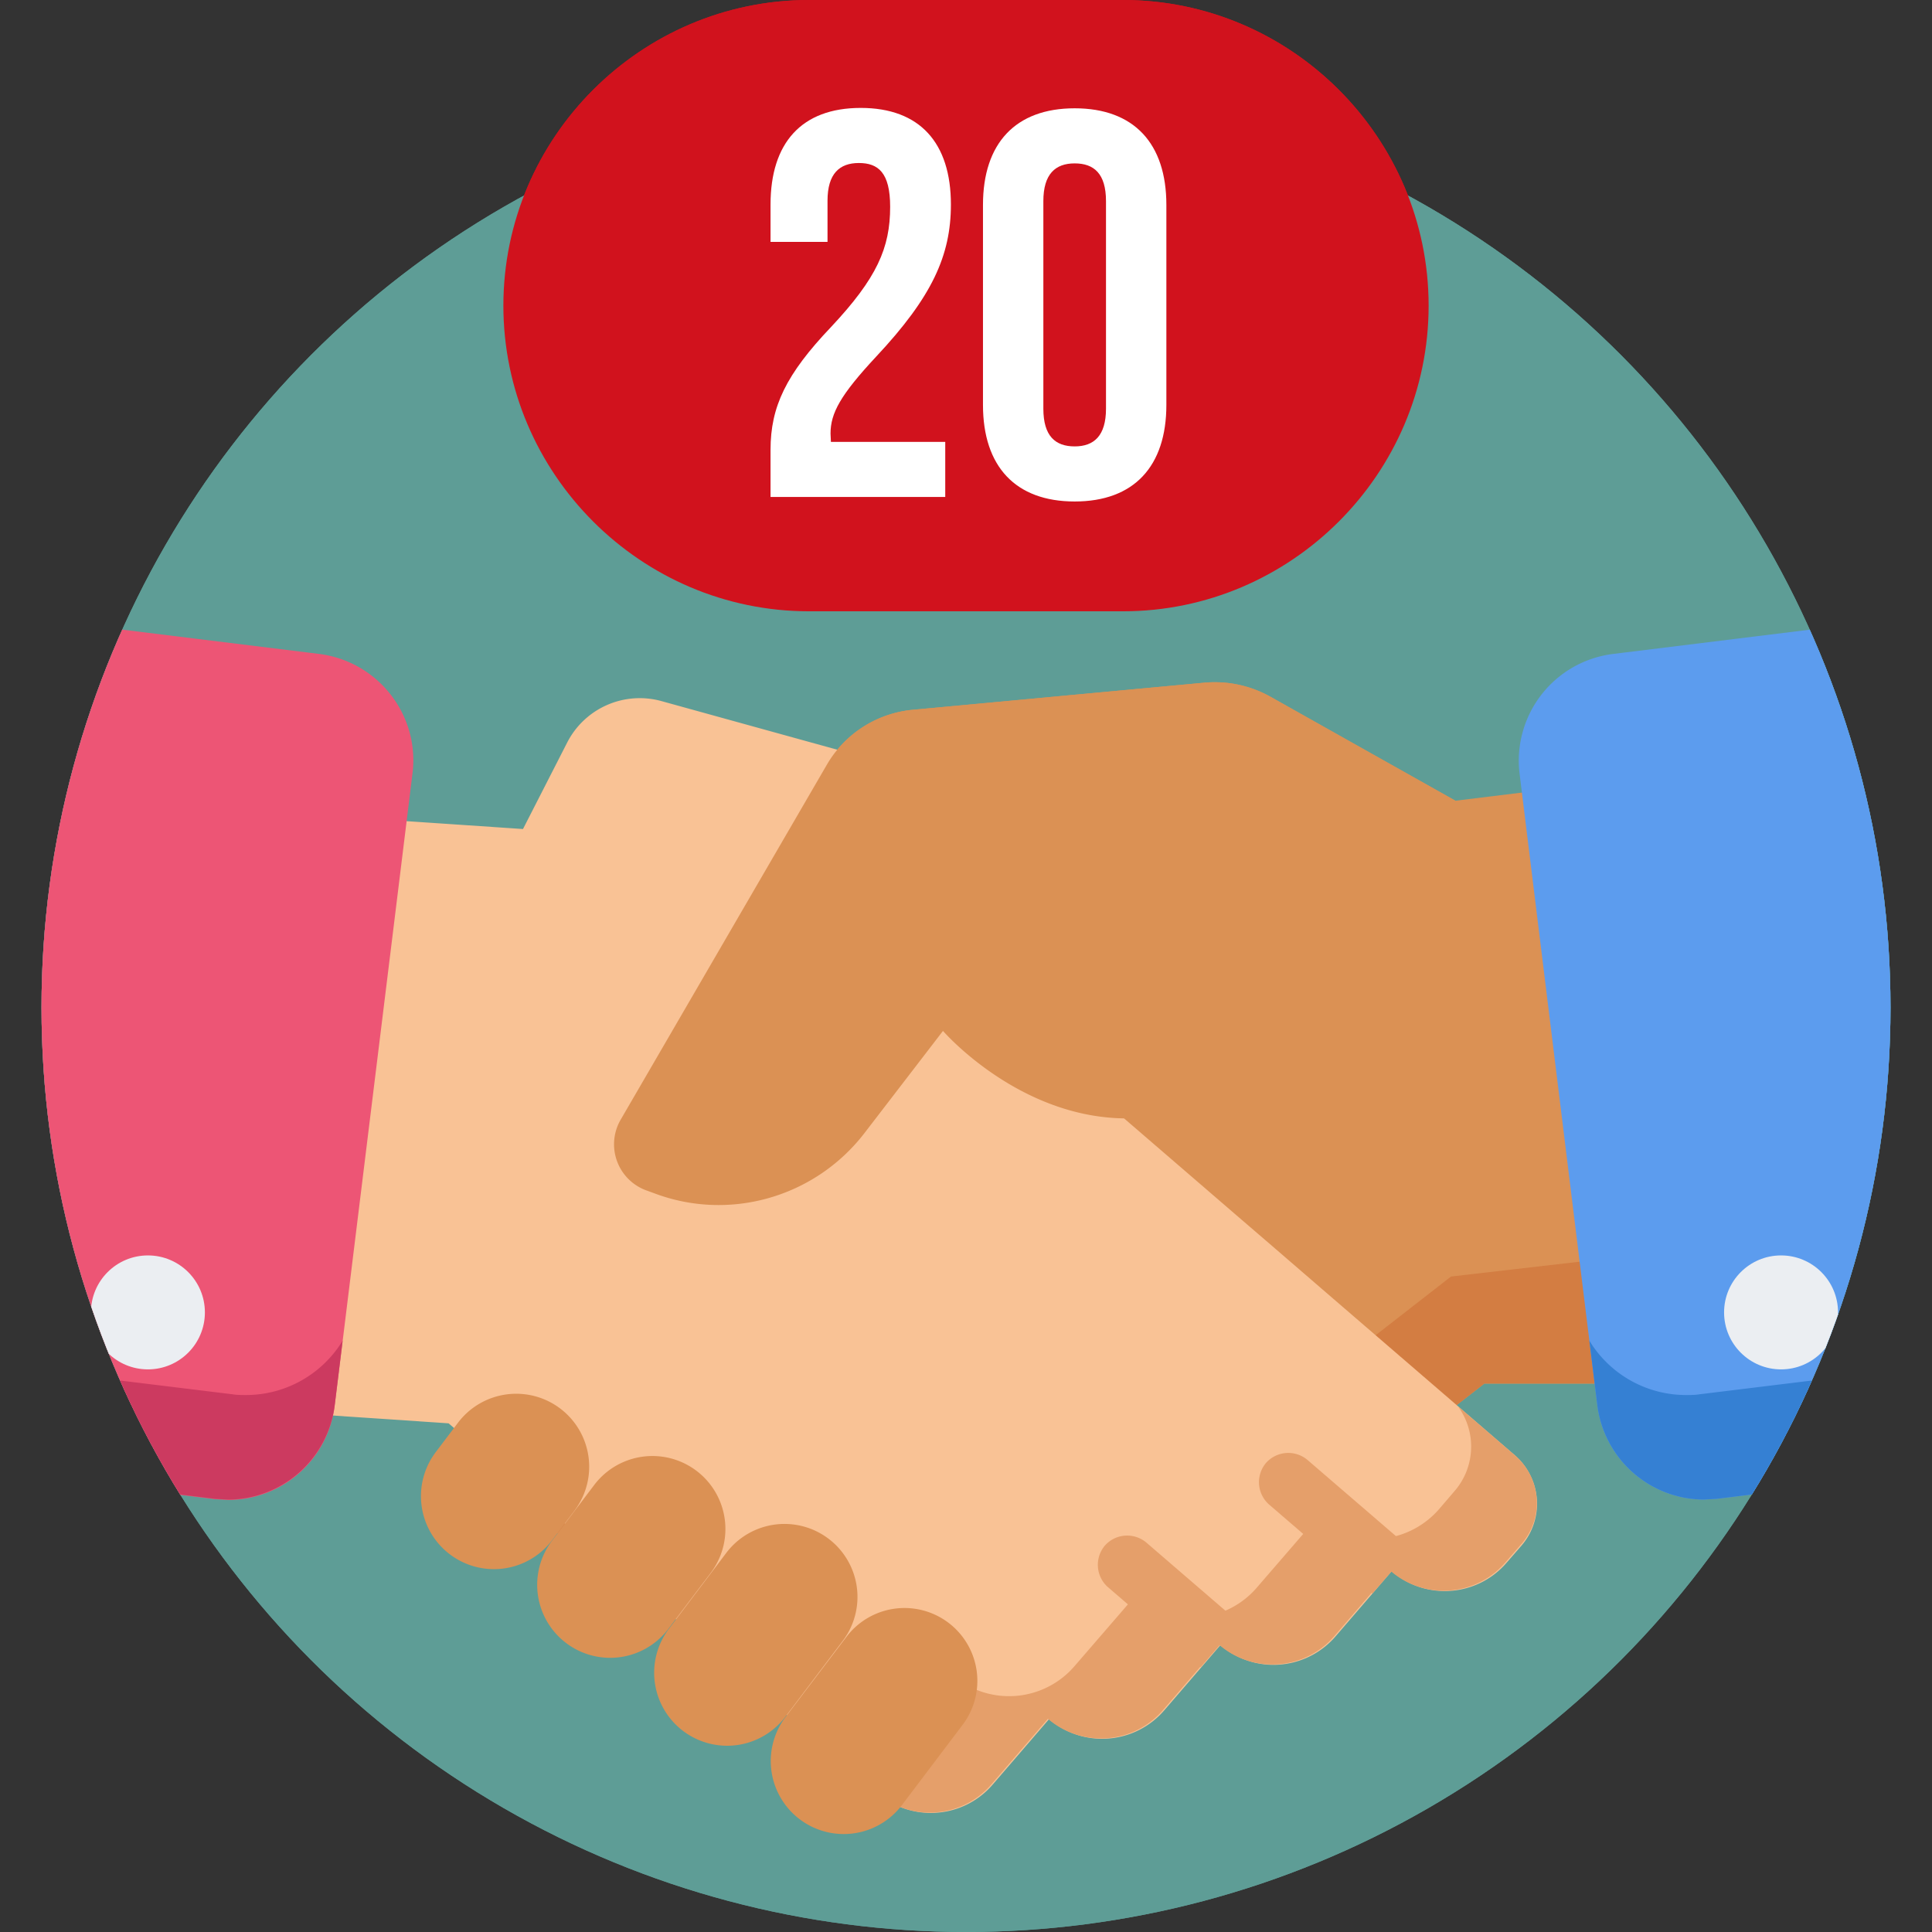 <svg id="Capa_1" xmlns="http://www.w3.org/2000/svg" xmlns:xlink="http://www.w3.org/1999/xlink" viewBox="0 0 512 512">
  <rect x="0" y="0" width="512" height="512" fill="#333333" stroke="none"/>
  <style>
    .st0{fill:#5e9d96}.st13{fill:#fff}.st17{fill:#d1121d}.st62{fill:#db9154}.st63{fill:#d37d42}.st64{fill:#f9c295}.st65{fill:#e59f6a}.st66{fill:#5c9cee}.st67{fill:#3580d3}.st68{fill:#ed5575}.st69{fill:#cc3a60}.st70{fill:#ebeef2}
  </style>
  <circle class="st0" cx="256" cy="267" r="245"/>
  <defs>
    <circle id="SVGID_77_" cx="256" cy="267" r="245"/>
  </defs>
  <clipPath id="SVGID_2_">
    <use xlink:href="#SVGID_77_" overflow="visible"/>
  </clipPath>
  <g clip-path="url(#SVGID_2_)">
    <path class="st62" d="M424.5 318.8L411 209.1l-25.3 3.1-49.1-27.6a30.2 30.2 0 0 0-17.2-3.7l-77.5 7.2c-9.5.9-18 6.3-22.8 14.6l-54.6 94a13 13 0 0 0 6.6 18.7l2.2.8c4.3 1.6 8.7 2.6 13.1 2.9l-6.9 6-13.8 12.1-39.4 33.6c-7 6.1-7.7 16.7-1.6 23.7l4 4.6c7.8 9 21.5 9.9 30.5 2.1l15 17.3a21.8 21.8 0 0 0 18.9 7.3c4.1-.5 8.2-2.2 11.5-5.2l15 17.3a21.9 21.9 0 0 0 19 7.3c4.1-.5 8.2-2.2 11.5-5.2l8.2 7.1c7.8 9 21.5 9.9 30.5 2.1l11.1-9.7 93.3-72.7.1-.1h36.8l-5.6-47.9z"/>
    <path class="st63" d="M384.5 338.3l-.1.1-93.4 72.7-11.1 9.7c-9 7.8-22.7 6.9-30.5-2.1l-8.2-7.1a21.6 21.6 0 0 1-30.5-2.1l-15-17.3a21.3 21.3 0 0 1-30.4-2.1l-15-17.3c-7.7 6.7-18.8 7-26.8 1.3a16.7 16.7 0 0 0 1.3 20.3l4 4.6c7.8 9 21.5 9.9 30.5 2.1l15 17.3a21.8 21.8 0 0 0 18.9 7.3c4.1-.5 8.2-2.2 11.5-5.2l15 17.3a21.9 21.9 0 0 0 19 7.3c4.1-.5 8.2-2.2 11.5-5.2l8.2 7.1c7.8 9 21.5 9.9 30.5 2.1l11.1-9.7 93.3-72.7.1-.1h36.8l-4.1-33.1-41.6 4.8z"/>
    <path class="st64" d="M401.5 385.7l-50-43.1-13.9-12-10-8.6-42.8-36.9 4.9-42.1a29.1 29.1 0 0 0-21.1-31.4l-93.3-25.8a21.6 21.6 0 0 0-25 11l-11.7 22.9-50.3-3.4-12.8 109.9-5.6 47.7 49 3.3.1.1 102.4 88.3 11.2 9.6c9 7.8 22.7 6.8 30.5-2.3l14.9-17.3a21.7 21.7 0 0 0 30.5-2.3l14.9-17.3a21.7 21.7 0 0 0 30.5-2.3l14.9-17.3c9 7.8 22.7 6.8 30.5-2.3l4-4.6a17 17 0 0 0-1.8-23.8z"/>
    <path class="st65" d="M401.5 385.7l-15.2-13.1a18 18 0 0 1-.7 22.4l-4.2 4.9a23 23 0 0 1-32.4 2.4l-15.9 18.4a22.9 22.9 0 0 1-32.4 2.4l-15.9 18.4a22.9 22.9 0 0 1-32.4 2.4l-15.9 18.4c-3 3.5-6.8 5.8-10.9 7l6.7 5.8c9 7.8 22.7 6.8 30.5-2.3l14.9-17.3a21.7 21.7 0 0 0 30.5-2.3l14.9-17.3a21.7 21.7 0 0 0 30.5-2.3l14.9-17.3c9 7.8 22.7 6.8 30.5-2.3l4-4.6c6.3-7 5.5-17.6-1.5-23.7z"/>
    <path class="st65" d="M373.9 410.5l-27.4-23.6a7.9 7.9 0 0 0-11 .8 7.9 7.9 0 0 0 .8 11l27.4 23.6 5.2-6c2.1 1.8 4.4 3.1 6.8 3.9 1.6-3.1 1-7.2-1.8-9.7zM330 439.8a7.7 7.7 0 0 0-1.6-9.8l-24.6-21.2a7.9 7.9 0 0 0-11 .8 7.9 7.9 0 0 0 .8 11l24.6 21.2 5.1-5.9a21 21 0 0 0 6.7 3.9z"/>
    <path class="st62" d="M121.4 377l-5.9 7.8a19.3 19.3 0 1 0 30.8 23.4l5.9-7.8a19.3 19.3 0 1 0-30.8-23.4zM157.5 393.5l-11.2 14.8a19.3 19.3 0 1 0 30.8 23.4l11.2-14.8a19.3 19.3 0 1 0-30.8-23.4zM192.5 411.5l-15.2 20.1a19.3 19.3 0 1 0 30.8 23.4l15.2-20.1a19.3 19.3 0 1 0-30.8-23.4zM224.3 433.8L208.2 455a19.3 19.3 0 1 0 30.8 23.4l16.1-21.3a19.3 19.3 0 0 0-30.8-23.3zM385.7 212.2l-49.1-27.6a30.2 30.2 0 0 0-17.2-3.7l-77.5 7.2c-9.5.9-18 6.3-22.8 14.6l-54.6 94a13 13 0 0 0 6.6 18.7l2.2.8c20 7.6 42.6 1.1 55.7-15.8l20.9-27.2s50.3 58.2 105.7-9.8"/>
    <path class="st66" d="M521.8 381.2l-25.7-208.5c-.3-2-1.3-3.9-2.9-5.2a7.8 7.8 0 0 0-5.7-1.6l-60 7.4a28.5 28.5 0 0 0-24.8 31.7l20.6 167.4a28.6 28.6 0 0 0 28.2 25l3.5-.2 60-7.4a7.7 7.7 0 0 0 6.8-8.6z"/>
    <path class="st67" d="M521.8 381.2l-2.8-22.9a8 8 0 0 1-5.7 3.5l-62.9 7.7c-1.2.2-2.5.2-3.7.2a30 30 0 0 1-25.5-14.4l2.1 17.1a28.6 28.6 0 0 0 28.2 25l3.5-.2 60-7.4a7.7 7.7 0 0 0 6.8-8.6z"/>
    <path class="st68" d="M84.6 173.3l-60-7.4c-2.1-.3-4.1.3-5.7 1.6a7.6 7.6 0 0 0-2.9 5.2L-9.8 381.2a7.8 7.8 0 0 0 6.8 8.7l60 7.4 3.5.2a28.4 28.4 0 0 0 28.2-25l20.6-167.4c2-15.6-9.1-29.8-24.7-31.8z"/>
    <path class="st69" d="M-9.8 381.2l2.8-22.9a8 8 0 0 0 5.7 3.5l62.9 7.7c1.2.2 2.5.2 3.7.2a30 30 0 0 0 25.5-14.4l-2.1 17.1a28.6 28.6 0 0 1-28.2 25l-3.5-.2-60-7.4a7.7 7.7 0 0 1-6.8-8.6z"/>
    <g>
      <circle class="st70" cx="472" cy="347.8" r="15.1"/>
      <circle class="st70" cx="39.2" cy="347.8" r="15.1"/>
    </g>
  </g>
  <path class="st17" d="M297.6 162h-83.2c-44.6 0-81-36.5-81-81 0-44.6 36.5-81 81-81h83.2c44.6 0 81 36.5 81 81 0 44.6-36.5 81-81 81z"/>
  <path class="st13" d="M247.4 98.9v9.5c0 7.3 3.2 9.9 8.3 9.9 5.1 0 8.3-2.6 8.3-9.9V85.9c0-7.3-3.2-10-8.3-10-5.1 0-8.3 2.8-8.3 10V89h-15.1l2.9-59.1h42.2v14.6h-28l-1.3 24.3h.3a15 15 0 0 1 13.8-7.4c11.8 0 17.8 8.3 17.8 23.3v22.7c0 16.3-8.2 25.6-23.9 25.6s-23.9-9.3-23.9-25.6V99h15.2z"/>
  <circle class="st0" cx="256" cy="267" r="245"/>
  <defs>
    <circle id="SVGID_87_" cx="256" cy="267" r="245"/>
  </defs>
  <clipPath id="SVGID_4_">
    <use xlink:href="#SVGID_87_" overflow="visible"/>
  </clipPath>
  <g clip-path="url(#SVGID_4_)">
    <path class="st62" d="M424.5 318.8L411 209.1l-25.3 3.1-49.1-27.6a30.2 30.2 0 0 0-17.2-3.7l-77.5 7.2c-9.5.9-18 6.3-22.8 14.6l-54.6 94a13 13 0 0 0 6.6 18.7l2.2.8c4.3 1.6 8.7 2.6 13.1 2.9l-6.9 6-13.8 12.1-39.4 33.6c-7 6.1-7.7 16.7-1.6 23.7l4 4.6c7.8 9 21.5 9.9 30.5 2.1l15 17.3a21.8 21.8 0 0 0 18.9 7.3c4.1-.5 8.2-2.2 11.5-5.2l15 17.3a21.9 21.9 0 0 0 19 7.3c4.1-.5 8.2-2.2 11.5-5.2l8.2 7.1c7.8 9 21.5 9.9 30.5 2.1l11.1-9.7 93.3-72.7.1-.1h36.8l-5.6-47.9z"/>
    <path class="st63" d="M384.5 338.3l-.1.1-93.4 72.7-11.1 9.7c-9 7.8-22.7 6.9-30.5-2.1l-8.2-7.1a21.6 21.6 0 0 1-30.5-2.1l-15-17.3a21.3 21.3 0 0 1-30.4-2.1l-15-17.3c-7.7 6.7-18.8 7-26.8 1.3a16.7 16.7 0 0 0 1.3 20.3l4 4.6c7.8 9 21.5 9.9 30.5 2.1l15 17.3a21.8 21.8 0 0 0 18.9 7.3c4.1-.5 8.2-2.2 11.5-5.2l15 17.3a21.9 21.9 0 0 0 19 7.3c4.1-.5 8.2-2.2 11.5-5.2l8.2 7.1c7.8 9 21.5 9.9 30.5 2.1l11.1-9.7 93.3-72.7.1-.1h36.8l-4.1-33.1-41.6 4.8z"/>
    <path class="st64" d="M401.5 385.7l-50-43.1-13.9-12-10-8.6-42.8-36.9 4.9-42.1a29.1 29.1 0 0 0-21.1-31.4l-93.3-25.8a21.6 21.6 0 0 0-25 11l-11.7 22.9-50.3-3.4-12.8 109.9-5.6 47.7 49 3.3.1.1 102.4 88.3 11.2 9.6c9 7.8 22.7 6.8 30.5-2.3l14.9-17.3a21.7 21.7 0 0 0 30.5-2.3l14.9-17.3a21.7 21.7 0 0 0 30.5-2.3l14.9-17.3c9 7.8 22.7 6.8 30.5-2.3l4-4.6a17 17 0 0 0-1.8-23.8z"/>
    <path class="st65" d="M401.5 385.7l-15.2-13.1a18 18 0 0 1-.7 22.4l-4.2 4.9a23 23 0 0 1-32.4 2.4l-15.9 18.4a22.9 22.9 0 0 1-32.4 2.4l-15.9 18.4a22.9 22.9 0 0 1-32.4 2.4l-15.9 18.4c-3 3.5-6.8 5.8-10.9 7l6.7 5.8c9 7.8 22.7 6.8 30.5-2.3l14.9-17.3a21.7 21.7 0 0 0 30.5-2.3l14.9-17.3a21.7 21.7 0 0 0 30.5-2.3l14.9-17.3c9 7.8 22.7 6.8 30.5-2.3l4-4.6c6.3-7 5.5-17.6-1.5-23.7z"/>
    <path class="st65" d="M373.9 410.5l-27.4-23.6a7.9 7.9 0 0 0-11 .8 7.9 7.9 0 0 0 .8 11l27.4 23.6 5.2-6c2.1 1.8 4.4 3.1 6.8 3.9 1.6-3.1 1-7.2-1.8-9.7zM330 439.8a7.7 7.7 0 0 0-1.6-9.8l-24.6-21.2a7.9 7.9 0 0 0-11 .8 7.9 7.9 0 0 0 .8 11l24.6 21.2 5.1-5.9a21 21 0 0 0 6.7 3.9z"/>
    <path class="st62" d="M121.4 377l-5.9 7.8a19.3 19.3 0 1 0 30.8 23.4l5.9-7.8a19.3 19.3 0 1 0-30.8-23.4zM157.5 393.5l-11.2 14.8a19.3 19.3 0 1 0 30.8 23.4l11.2-14.8a19.3 19.3 0 1 0-30.8-23.4zM192.5 411.5l-15.2 20.1a19.3 19.3 0 1 0 30.8 23.4l15.2-20.1a19.3 19.3 0 1 0-30.8-23.4zM224.3 433.8L208.2 455a19.3 19.3 0 1 0 30.8 23.4l16.1-21.3a19.3 19.3 0 0 0-30.8-23.3zM385.7 212.2l-49.1-27.6a30.2 30.2 0 0 0-17.2-3.7l-77.5 7.2c-9.5.9-18 6.3-22.8 14.6l-54.6 94a13 13 0 0 0 6.6 18.7l2.2.8c20 7.6 42.6 1.1 55.7-15.8l20.9-27.2s50.3 58.2 105.7-9.8"/>
    <path class="st66" d="M521.8 381.2l-25.7-208.5c-.3-2-1.3-3.9-2.9-5.2a7.8 7.8 0 0 0-5.7-1.6l-60 7.4a28.5 28.5 0 0 0-24.8 31.7l20.6 167.4a28.6 28.6 0 0 0 28.2 25l3.5-.2 60-7.4a7.7 7.7 0 0 0 6.8-8.6z"/>
    <path class="st67" d="M521.8 381.2l-2.8-22.9a8 8 0 0 1-5.7 3.5l-62.9 7.7c-1.2.2-2.5.2-3.7.2a30 30 0 0 1-25.5-14.4l2.1 17.1a28.6 28.6 0 0 0 28.2 25l3.5-.2 60-7.4a7.7 7.7 0 0 0 6.8-8.6z"/>
    <path class="st68" d="M84.6 173.3l-60-7.4c-2.1-.3-4.1.3-5.7 1.6a7.6 7.6 0 0 0-2.9 5.2L-9.8 381.2a7.8 7.8 0 0 0 6.8 8.7l60 7.4 3.5.2a28.4 28.4 0 0 0 28.2-25l20.6-167.4c2-15.6-9.1-29.8-24.7-31.8z"/>
    <path class="st69" d="M-9.8 381.2l2.8-22.9a8 8 0 0 0 5.7 3.5l62.9 7.7c1.2.2 2.5.2 3.7.2a30 30 0 0 0 25.5-14.4l-2.1 17.1a28.6 28.6 0 0 1-28.2 25l-3.5-.2-60-7.4a7.7 7.7 0 0 1-6.8-8.6z"/>
    <g>
      <circle class="st70" cx="472" cy="347.8" r="15.1"/>
      <circle class="st70" cx="39.2" cy="347.8" r="15.1"/>
    </g>
  </g>
  <path class="st17" d="M297.6 162h-83.2c-44.6 0-81-36.5-81-81 0-44.6 36.5-81 81-81h83.2c44.6 0 81 36.5 81 81 0 44.6-36.5 81-81 81z"/>
  <g>
    <path class="st13" d="M227.6 43.2c-5.1 0-8.3 2.8-8.3 10v10.9h-15.1v-9.9c0-16.3 8.2-25.6 23.9-25.6S252 37.9 252 54.2c0 13.5-5 24.5-19.8 40.3-9.5 10.2-12.1 15-12.1 20.4l.1 2.2h30.3v14.6h-46.3v-12.5c0-11.4 4.1-20 16-32.5 12.2-13 15.7-21 15.7-31.9 0-9.1-3.2-11.6-8.3-11.6zM260.5 54.3c0-16.3 8.6-25.6 24.3-25.6 15.7 0 24.3 9.3 24.3 25.6v53c0 16.3-8.6 25.6-24.3 25.6-15.7 0-24.3-9.3-24.3-25.6v-53zm16 54c0 7.3 3.2 10 8.3 10 5.1 0 8.3-2.8 8.3-10v-55c0-7.3-3.2-10-8.3-10-5.1 0-8.3 2.8-8.3 10v55z"/>
  </g>
</svg>
